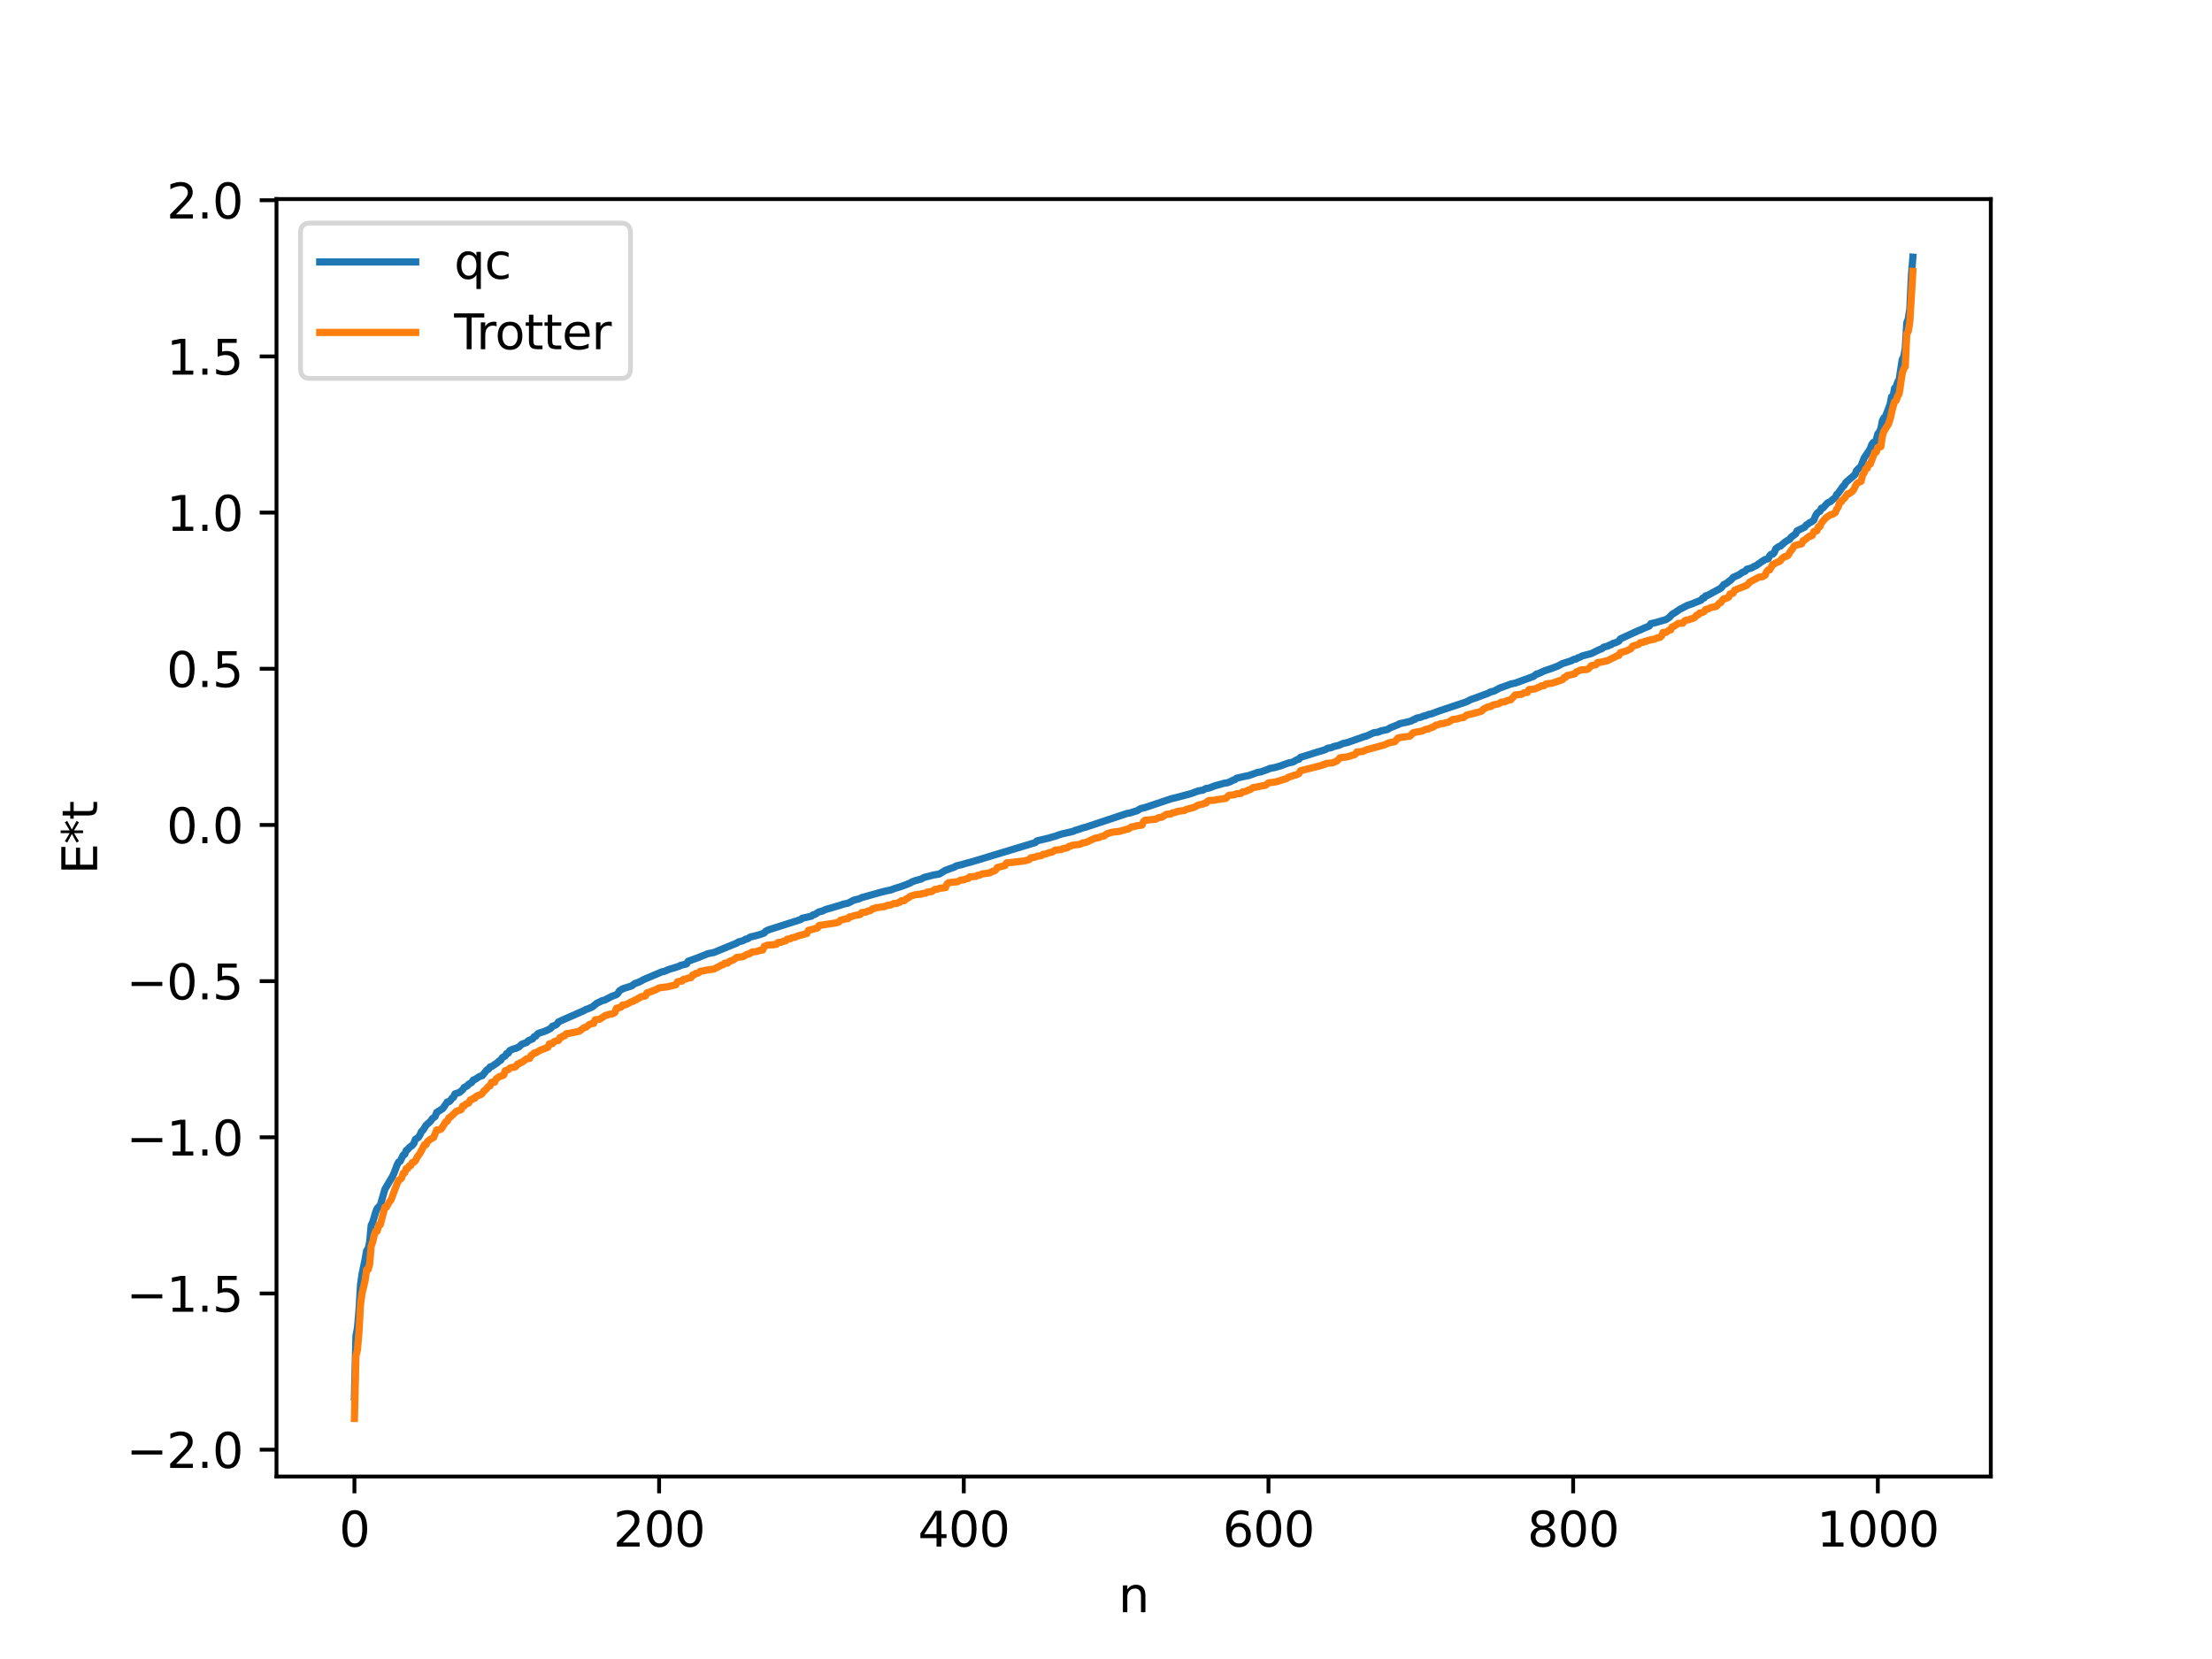 <?xml version="1.0" encoding="utf-8" standalone="no"?>
<!DOCTYPE svg PUBLIC "-//W3C//DTD SVG 1.1//EN"
  "http://www.w3.org/Graphics/SVG/1.1/DTD/svg11.dtd">
<svg xmlns:xlink="http://www.w3.org/1999/xlink" width="460.8pt" height="345.6pt" viewBox="0 0 460.8 345.6" xmlns="http://www.w3.org/2000/svg" version="1.1">
 <defs>
  <style type="text/css">*{stroke-linejoin: round; stroke-linecap: butt}</style>
 </defs>
 <g id="figure_1">
  <g id="patch_1">
   <path d="M 0 345.6 
L 460.8 345.6 
L 460.8 0 
L 0 0 
z
" style="fill: #ffffff"/>
  </g>
  <g id="axes_1">
   <g id="patch_2">
    <path d="M 57.6 307.584 
L 414.72 307.584 
L 414.72 41.472 
L 57.6 41.472 
z
" style="fill: #ffffff"/>
   </g>
   <g id="matplotlib.axis_1">
    <g id="xtick_1">
     <g id="line2d_1">
      <defs>
       <path id="m2e699aa03d" d="M 0 0 
L 0 3.5 
" style="stroke: #000000; stroke-width: 0.8"/>
      </defs>
      <g>
       <use xlink:href="#m2e699aa03d" x="73.833" y="307.584" style="stroke: #000000; stroke-width: 0.8"/>
      </g>
     </g>
     <g id="text_1">
      <!-- 0 -->
      <g transform="translate(70.651 322.182) scale(0.1 -0.1)">
       <defs>
        <path id="DejaVuSans-30" d="M 2034 4250 
Q 1547 4250 1301 3770 
Q 1056 3291 1056 2328 
Q 1056 1369 1301 889 
Q 1547 409 2034 409 
Q 2525 409 2770 889 
Q 3016 1369 3016 2328 
Q 3016 3291 2770 3770 
Q 2525 4250 2034 4250 
z
M 2034 4750 
Q 2819 4750 3233 4129 
Q 3647 3509 3647 2328 
Q 3647 1150 3233 529 
Q 2819 -91 2034 -91 
Q 1250 -91 836 529 
Q 422 1150 422 2328 
Q 422 3509 836 4129 
Q 1250 4750 2034 4750 
z
" transform="scale(0.016)"/>
       </defs>
       <use xlink:href="#DejaVuSans-30"/>
      </g>
     </g>
    </g>
    <g id="xtick_2">
     <g id="line2d_2">
      <g>
       <use xlink:href="#m2e699aa03d" x="137.304" y="307.584" style="stroke: #000000; stroke-width: 0.8"/>
      </g>
     </g>
     <g id="text_2">
      <!-- 200 -->
      <g transform="translate(127.76 322.182) scale(0.1 -0.1)">
       <defs>
        <path id="DejaVuSans-32" d="M 1228 531 
L 3431 531 
L 3431 0 
L 469 0 
L 469 531 
Q 828 903 1448 1529 
Q 2069 2156 2228 2338 
Q 2531 2678 2651 2914 
Q 2772 3150 2772 3378 
Q 2772 3750 2511 3984 
Q 2250 4219 1831 4219 
Q 1534 4219 1204 4116 
Q 875 4013 500 3803 
L 500 4441 
Q 881 4594 1212 4672 
Q 1544 4750 1819 4750 
Q 2544 4750 2975 4387 
Q 3406 4025 3406 3419 
Q 3406 3131 3298 2873 
Q 3191 2616 2906 2266 
Q 2828 2175 2409 1742 
Q 1991 1309 1228 531 
z
" transform="scale(0.016)"/>
       </defs>
       <use xlink:href="#DejaVuSans-32"/>
       <use xlink:href="#DejaVuSans-30" x="63.623"/>
       <use xlink:href="#DejaVuSans-30" x="127.246"/>
      </g>
     </g>
    </g>
    <g id="xtick_3">
     <g id="line2d_3">
      <g>
       <use xlink:href="#m2e699aa03d" x="200.775" y="307.584" style="stroke: #000000; stroke-width: 0.8"/>
      </g>
     </g>
     <g id="text_3">
      <!-- 400 -->
      <g transform="translate(191.231 322.182) scale(0.1 -0.1)">
       <defs>
        <path id="DejaVuSans-34" d="M 2419 4116 
L 825 1625 
L 2419 1625 
L 2419 4116 
z
M 2253 4666 
L 3047 4666 
L 3047 1625 
L 3713 1625 
L 3713 1100 
L 3047 1100 
L 3047 0 
L 2419 0 
L 2419 1100 
L 313 1100 
L 313 1709 
L 2253 4666 
z
" transform="scale(0.016)"/>
       </defs>
       <use xlink:href="#DejaVuSans-34"/>
       <use xlink:href="#DejaVuSans-30" x="63.623"/>
       <use xlink:href="#DejaVuSans-30" x="127.246"/>
      </g>
     </g>
    </g>
    <g id="xtick_4">
     <g id="line2d_4">
      <g>
       <use xlink:href="#m2e699aa03d" x="264.246" y="307.584" style="stroke: #000000; stroke-width: 0.8"/>
      </g>
     </g>
     <g id="text_4">
      <!-- 600 -->
      <g transform="translate(254.702 322.182) scale(0.1 -0.1)">
       <defs>
        <path id="DejaVuSans-36" d="M 2113 2584 
Q 1688 2584 1439 2293 
Q 1191 2003 1191 1497 
Q 1191 994 1439 701 
Q 1688 409 2113 409 
Q 2538 409 2786 701 
Q 3034 994 3034 1497 
Q 3034 2003 2786 2293 
Q 2538 2584 2113 2584 
z
M 3366 4563 
L 3366 3988 
Q 3128 4100 2886 4159 
Q 2644 4219 2406 4219 
Q 1781 4219 1451 3797 
Q 1122 3375 1075 2522 
Q 1259 2794 1537 2939 
Q 1816 3084 2150 3084 
Q 2853 3084 3261 2657 
Q 3669 2231 3669 1497 
Q 3669 778 3244 343 
Q 2819 -91 2113 -91 
Q 1303 -91 875 529 
Q 447 1150 447 2328 
Q 447 3434 972 4092 
Q 1497 4750 2381 4750 
Q 2619 4750 2861 4703 
Q 3103 4656 3366 4563 
z
" transform="scale(0.016)"/>
       </defs>
       <use xlink:href="#DejaVuSans-36"/>
       <use xlink:href="#DejaVuSans-30" x="63.623"/>
       <use xlink:href="#DejaVuSans-30" x="127.246"/>
      </g>
     </g>
    </g>
    <g id="xtick_5">
     <g id="line2d_5">
      <g>
       <use xlink:href="#m2e699aa03d" x="327.717" y="307.584" style="stroke: #000000; stroke-width: 0.8"/>
      </g>
     </g>
     <g id="text_5">
      <!-- 800 -->
      <g transform="translate(318.173 322.182) scale(0.1 -0.1)">
       <defs>
        <path id="DejaVuSans-38" d="M 2034 2216 
Q 1584 2216 1326 1975 
Q 1069 1734 1069 1313 
Q 1069 891 1326 650 
Q 1584 409 2034 409 
Q 2484 409 2743 651 
Q 3003 894 3003 1313 
Q 3003 1734 2745 1975 
Q 2488 2216 2034 2216 
z
M 1403 2484 
Q 997 2584 770 2862 
Q 544 3141 544 3541 
Q 544 4100 942 4425 
Q 1341 4750 2034 4750 
Q 2731 4750 3128 4425 
Q 3525 4100 3525 3541 
Q 3525 3141 3298 2862 
Q 3072 2584 2669 2484 
Q 3125 2378 3379 2068 
Q 3634 1759 3634 1313 
Q 3634 634 3220 271 
Q 2806 -91 2034 -91 
Q 1263 -91 848 271 
Q 434 634 434 1313 
Q 434 1759 690 2068 
Q 947 2378 1403 2484 
z
M 1172 3481 
Q 1172 3119 1398 2916 
Q 1625 2713 2034 2713 
Q 2441 2713 2670 2916 
Q 2900 3119 2900 3481 
Q 2900 3844 2670 4047 
Q 2441 4250 2034 4250 
Q 1625 4250 1398 4047 
Q 1172 3844 1172 3481 
z
" transform="scale(0.016)"/>
       </defs>
       <use xlink:href="#DejaVuSans-38"/>
       <use xlink:href="#DejaVuSans-30" x="63.623"/>
       <use xlink:href="#DejaVuSans-30" x="127.246"/>
      </g>
     </g>
    </g>
    <g id="xtick_6">
     <g id="line2d_6">
      <g>
       <use xlink:href="#m2e699aa03d" x="391.188" y="307.584" style="stroke: #000000; stroke-width: 0.8"/>
      </g>
     </g>
     <g id="text_6">
      <!-- 1000 -->
      <g transform="translate(378.463 322.182) scale(0.1 -0.1)">
       <defs>
        <path id="DejaVuSans-31" d="M 794 531 
L 1825 531 
L 1825 4091 
L 703 3866 
L 703 4441 
L 1819 4666 
L 2450 4666 
L 2450 531 
L 3481 531 
L 3481 0 
L 794 0 
L 794 531 
z
" transform="scale(0.016)"/>
       </defs>
       <use xlink:href="#DejaVuSans-31"/>
       <use xlink:href="#DejaVuSans-30" x="63.623"/>
       <use xlink:href="#DejaVuSans-30" x="127.246"/>
       <use xlink:href="#DejaVuSans-30" x="190.869"/>
      </g>
     </g>
    </g>
    <g id="text_7">
     <!-- n -->
     <g transform="translate(232.991 335.861) scale(0.1 -0.1)">
      <defs>
       <path id="DejaVuSans-6e" d="M 3513 2113 
L 3513 0 
L 2938 0 
L 2938 2094 
Q 2938 2591 2744 2837 
Q 2550 3084 2163 3084 
Q 1697 3084 1428 2787 
Q 1159 2491 1159 1978 
L 1159 0 
L 581 0 
L 581 3500 
L 1159 3500 
L 1159 2956 
Q 1366 3272 1645 3428 
Q 1925 3584 2291 3584 
Q 2894 3584 3203 3211 
Q 3513 2838 3513 2113 
z
" transform="scale(0.016)"/>
      </defs>
      <use xlink:href="#DejaVuSans-6e"/>
     </g>
    </g>
   </g>
   <g id="matplotlib.axis_2">
    <g id="ytick_1">
     <g id="line2d_7">
      <defs>
       <path id="m9020f4036f" d="M 0 0 
L -3.5 0 
" style="stroke: #000000; stroke-width: 0.8"/>
      </defs>
      <g>
       <use xlink:href="#m9020f4036f" x="57.6" y="301.995" style="stroke: #000000; stroke-width: 0.8"/>
      </g>
     </g>
     <g id="text_8">
      <!-- −2.0 -->
      <g transform="translate(26.317 305.794) scale(0.1 -0.1)">
       <defs>
        <path id="DejaVuSans-2212" d="M 678 2272 
L 4684 2272 
L 4684 1741 
L 678 1741 
L 678 2272 
z
" transform="scale(0.016)"/>
        <path id="DejaVuSans-2e" d="M 684 794 
L 1344 794 
L 1344 0 
L 684 0 
L 684 794 
z
" transform="scale(0.016)"/>
       </defs>
       <use xlink:href="#DejaVuSans-2212"/>
       <use xlink:href="#DejaVuSans-32" x="83.789"/>
       <use xlink:href="#DejaVuSans-2e" x="147.412"/>
       <use xlink:href="#DejaVuSans-30" x="179.199"/>
      </g>
     </g>
    </g>
    <g id="ytick_2">
     <g id="line2d_8">
      <g>
       <use xlink:href="#m9020f4036f" x="57.6" y="269.46" style="stroke: #000000; stroke-width: 0.8"/>
      </g>
     </g>
     <g id="text_9">
      <!-- −1.5 -->
      <g transform="translate(26.317 273.259) scale(0.1 -0.1)">
       <defs>
        <path id="DejaVuSans-35" d="M 691 4666 
L 3169 4666 
L 3169 4134 
L 1269 4134 
L 1269 2991 
Q 1406 3038 1543 3061 
Q 1681 3084 1819 3084 
Q 2600 3084 3056 2656 
Q 3513 2228 3513 1497 
Q 3513 744 3044 326 
Q 2575 -91 1722 -91 
Q 1428 -91 1123 -41 
Q 819 9 494 109 
L 494 744 
Q 775 591 1075 516 
Q 1375 441 1709 441 
Q 2250 441 2565 725 
Q 2881 1009 2881 1497 
Q 2881 1984 2565 2268 
Q 2250 2553 1709 2553 
Q 1456 2553 1204 2497 
Q 953 2441 691 2322 
L 691 4666 
z
" transform="scale(0.016)"/>
       </defs>
       <use xlink:href="#DejaVuSans-2212"/>
       <use xlink:href="#DejaVuSans-31" x="83.789"/>
       <use xlink:href="#DejaVuSans-2e" x="147.412"/>
       <use xlink:href="#DejaVuSans-35" x="179.199"/>
      </g>
     </g>
    </g>
    <g id="ytick_3">
     <g id="line2d_9">
      <g>
       <use xlink:href="#m9020f4036f" x="57.6" y="236.924" style="stroke: #000000; stroke-width: 0.8"/>
      </g>
     </g>
     <g id="text_10">
      <!-- −1.0 -->
      <g transform="translate(26.317 240.723) scale(0.1 -0.1)">
       <use xlink:href="#DejaVuSans-2212"/>
       <use xlink:href="#DejaVuSans-31" x="83.789"/>
       <use xlink:href="#DejaVuSans-2e" x="147.412"/>
       <use xlink:href="#DejaVuSans-30" x="179.199"/>
      </g>
     </g>
    </g>
    <g id="ytick_4">
     <g id="line2d_10">
      <g>
       <use xlink:href="#m9020f4036f" x="57.6" y="204.389" style="stroke: #000000; stroke-width: 0.8"/>
      </g>
     </g>
     <g id="text_11">
      <!-- −0.5 -->
      <g transform="translate(26.317 208.188) scale(0.1 -0.1)">
       <use xlink:href="#DejaVuSans-2212"/>
       <use xlink:href="#DejaVuSans-30" x="83.789"/>
       <use xlink:href="#DejaVuSans-2e" x="147.412"/>
       <use xlink:href="#DejaVuSans-35" x="179.199"/>
      </g>
     </g>
    </g>
    <g id="ytick_5">
     <g id="line2d_11">
      <g>
       <use xlink:href="#m9020f4036f" x="57.6" y="171.853" style="stroke: #000000; stroke-width: 0.8"/>
      </g>
     </g>
     <g id="text_12">
      <!-- 0.0 -->
      <g transform="translate(34.697 175.652) scale(0.1 -0.1)">
       <use xlink:href="#DejaVuSans-30"/>
       <use xlink:href="#DejaVuSans-2e" x="63.623"/>
       <use xlink:href="#DejaVuSans-30" x="95.41"/>
      </g>
     </g>
    </g>
    <g id="ytick_6">
     <g id="line2d_12">
      <g>
       <use xlink:href="#m9020f4036f" x="57.6" y="139.318" style="stroke: #000000; stroke-width: 0.8"/>
      </g>
     </g>
     <g id="text_13">
      <!-- 0.5 -->
      <g transform="translate(34.697 143.117) scale(0.1 -0.1)">
       <use xlink:href="#DejaVuSans-30"/>
       <use xlink:href="#DejaVuSans-2e" x="63.623"/>
       <use xlink:href="#DejaVuSans-35" x="95.41"/>
      </g>
     </g>
    </g>
    <g id="ytick_7">
     <g id="line2d_13">
      <g>
       <use xlink:href="#m9020f4036f" x="57.6" y="106.782" style="stroke: #000000; stroke-width: 0.8"/>
      </g>
     </g>
     <g id="text_14">
      <!-- 1.0 -->
      <g transform="translate(34.697 110.581) scale(0.1 -0.1)">
       <use xlink:href="#DejaVuSans-31"/>
       <use xlink:href="#DejaVuSans-2e" x="63.623"/>
       <use xlink:href="#DejaVuSans-30" x="95.41"/>
      </g>
     </g>
    </g>
    <g id="ytick_8">
     <g id="line2d_14">
      <g>
       <use xlink:href="#m9020f4036f" x="57.6" y="74.247" style="stroke: #000000; stroke-width: 0.8"/>
      </g>
     </g>
     <g id="text_15">
      <!-- 1.5 -->
      <g transform="translate(34.697 78.046) scale(0.1 -0.1)">
       <use xlink:href="#DejaVuSans-31"/>
       <use xlink:href="#DejaVuSans-2e" x="63.623"/>
       <use xlink:href="#DejaVuSans-35" x="95.41"/>
      </g>
     </g>
    </g>
    <g id="ytick_9">
     <g id="line2d_15">
      <g>
       <use xlink:href="#m9020f4036f" x="57.6" y="41.711" style="stroke: #000000; stroke-width: 0.8"/>
      </g>
     </g>
     <g id="text_16">
      <!-- 2.0 -->
      <g transform="translate(34.697 45.51) scale(0.1 -0.1)">
       <use xlink:href="#DejaVuSans-32"/>
       <use xlink:href="#DejaVuSans-2e" x="63.623"/>
       <use xlink:href="#DejaVuSans-30" x="95.41"/>
      </g>
     </g>
    </g>
    <g id="text_17">
     <!-- E*t -->
     <g transform="translate(20.238 182.148) rotate(-90) scale(0.1 -0.1)">
      <defs>
       <path id="DejaVuSans-45" d="M 628 4666 
L 3578 4666 
L 3578 4134 
L 1259 4134 
L 1259 2753 
L 3481 2753 
L 3481 2222 
L 1259 2222 
L 1259 531 
L 3634 531 
L 3634 0 
L 628 0 
L 628 4666 
z
" transform="scale(0.016)"/>
       <path id="DejaVuSans-2a" d="M 3009 3897 
L 1888 3291 
L 3009 2681 
L 2828 2375 
L 1778 3009 
L 1778 1831 
L 1422 1831 
L 1422 3009 
L 372 2375 
L 191 2681 
L 1313 3291 
L 191 3897 
L 372 4206 
L 1422 3572 
L 1422 4750 
L 1778 4750 
L 1778 3572 
L 2828 4206 
L 3009 3897 
z
" transform="scale(0.016)"/>
       <path id="DejaVuSans-74" d="M 1172 4494 
L 1172 3500 
L 2356 3500 
L 2356 3053 
L 1172 3053 
L 1172 1153 
Q 1172 725 1289 603 
Q 1406 481 1766 481 
L 2356 481 
L 2356 0 
L 1766 0 
Q 1100 0 847 248 
Q 594 497 594 1153 
L 594 3053 
L 172 3053 
L 172 3500 
L 594 3500 
L 594 4494 
L 1172 4494 
z
" transform="scale(0.016)"/>
      </defs>
      <use xlink:href="#DejaVuSans-45"/>
      <use xlink:href="#DejaVuSans-2a" x="63.184"/>
      <use xlink:href="#DejaVuSans-74" x="113.184"/>
     </g>
    </g>
   </g>
   <g id="line2d_16">
    <path d="M 73.833 291.051 
L 74.15 278.305 
L 74.467 276.642 
L 74.785 272.974 
L 75.102 267.623 
L 75.42 265.401 
L 76.054 262.361 
L 76.372 260.553 
L 76.689 260.111 
L 77.006 258.732 
L 77.324 255.25 
L 77.641 254.612 
L 78.276 252.471 
L 78.593 251.707 
L 79.228 251.069 
L 80.18 247.749 
L 81.767 245.069 
L 82.084 244.396 
L 82.719 242.688 
L 83.036 242.079 
L 83.353 241.925 
L 83.988 240.626 
L 84.305 240.49 
L 84.623 239.663 
L 84.94 239.456 
L 85.258 239.057 
L 85.892 238.578 
L 86.21 238.215 
L 86.527 237.348 
L 87.162 236.936 
L 87.479 236.443 
L 87.796 235.72 
L 88.114 235.442 
L 88.748 234.423 
L 89.7 233.562 
L 90.018 233.076 
L 90.653 232.57 
L 90.97 231.741 
L 92.239 230.928 
L 93.191 229.539 
L 93.509 229.519 
L 93.826 229.281 
L 94.143 228.786 
L 94.461 228.606 
L 94.778 227.874 
L 95.73 227.567 
L 96.365 227.026 
L 96.682 226.547 
L 97.317 226.219 
L 97.634 225.864 
L 98.269 225.483 
L 98.586 224.997 
L 98.904 224.892 
L 99.856 224.272 
L 100.491 224.057 
L 101.125 223.253 
L 101.443 222.861 
L 101.76 222.73 
L 102.077 222.276 
L 102.395 222.198 
L 103.664 221.342 
L 103.981 221.016 
L 104.299 220.872 
L 104.616 220.343 
L 105.251 219.963 
L 105.568 219.445 
L 105.886 219.381 
L 106.203 218.849 
L 106.838 218.559 
L 107.472 218.374 
L 108.107 218.097 
L 108.742 217.504 
L 109.694 217.178 
L 110.011 216.825 
L 110.963 216.407 
L 111.281 215.961 
L 111.598 215.867 
L 111.915 215.458 
L 112.233 215.233 
L 113.185 214.941 
L 113.82 214.692 
L 114.454 214.38 
L 114.772 214.19 
L 115.089 213.778 
L 115.724 213.555 
L 116.041 213.299 
L 116.358 212.876 
L 116.993 212.578 
L 121.753 210.487 
L 122.071 210.263 
L 122.388 210.202 
L 123.023 209.908 
L 123.34 209.802 
L 124.292 209.022 
L 125.562 208.402 
L 125.879 208.378 
L 127.466 207.552 
L 128.418 207.202 
L 128.735 206.901 
L 129.053 206.398 
L 129.687 206 
L 130.322 205.786 
L 131.591 205.382 
L 132.226 204.901 
L 133.178 204.56 
L 134.13 204.046 
L 137.939 202.426 
L 138.256 202.408 
L 139.208 202.002 
L 139.843 201.785 
L 140.477 201.62 
L 141.112 201.394 
L 141.429 201.314 
L 141.747 201.117 
L 143.016 200.803 
L 143.334 200.258 
L 145.555 199.449 
L 147.459 198.669 
L 148.729 198.414 
L 153.489 196.459 
L 153.806 196.224 
L 154.441 196.061 
L 154.758 195.97 
L 155.393 195.629 
L 155.71 195.581 
L 156.345 195.181 
L 157.615 194.888 
L 158.567 194.601 
L 159.201 194.36 
L 159.519 193.972 
L 160.153 193.685 
L 165.231 192.062 
L 165.866 191.869 
L 166.818 191.541 
L 167.135 191.281 
L 167.77 191.148 
L 169.039 190.849 
L 169.357 190.581 
L 169.674 190.528 
L 170.626 189.947 
L 171.261 189.815 
L 171.896 189.505 
L 172.53 189.31 
L 175.069 188.572 
L 175.704 188.345 
L 176.656 188.155 
L 177.925 187.489 
L 178.877 187.272 
L 179.512 186.993 
L 183.003 186.009 
L 183.638 185.835 
L 184.59 185.596 
L 185.542 185.409 
L 186.494 185.049 
L 187.446 184.77 
L 188.398 184.429 
L 189.667 183.924 
L 189.985 183.71 
L 190.62 183.471 
L 191.889 183.119 
L 192.524 182.78 
L 194.428 182.289 
L 195.697 182.064 
L 196.967 181.295 
L 198.871 180.613 
L 199.188 180.385 
L 200.458 180.088 
L 201.092 179.881 
L 202.044 179.643 
L 204.583 178.89 
L 206.17 178.4 
L 206.805 178.208 
L 215.691 175.518 
L 216.008 175.17 
L 218.547 174.569 
L 219.181 174.371 
L 219.816 174.206 
L 220.451 173.969 
L 221.086 173.756 
L 223.624 173.177 
L 223.942 172.98 
L 224.577 172.818 
L 225.529 172.475 
L 226.163 172.326 
L 234.732 169.469 
L 235.367 169.364 
L 236.953 168.856 
L 237.588 168.451 
L 238.54 168.224 
L 243.935 166.415 
L 245.522 166.017 
L 248.061 165.34 
L 249.648 164.755 
L 250.6 164.597 
L 251.234 164.248 
L 251.869 164.169 
L 253.139 163.68 
L 254.408 163.337 
L 255.043 163.151 
L 255.677 163.073 
L 256.312 162.828 
L 256.947 162.489 
L 257.264 162.414 
L 257.581 162.112 
L 259.168 161.753 
L 260.12 161.565 
L 262.024 160.891 
L 262.659 160.798 
L 264.246 160.222 
L 264.563 160.069 
L 265.515 159.904 
L 266.785 159.538 
L 267.42 159.295 
L 268.372 158.953 
L 269.324 158.753 
L 270.276 158.216 
L 270.593 158.158 
L 270.91 157.766 
L 272.815 157.185 
L 273.767 156.869 
L 275.988 156.205 
L 276.623 155.855 
L 277.258 155.773 
L 277.892 155.501 
L 278.844 155.291 
L 279.796 154.87 
L 280.748 154.671 
L 282.018 154.214 
L 282.97 153.885 
L 284.239 153.428 
L 284.557 153.378 
L 286.143 152.652 
L 287.096 152.512 
L 287.73 152.236 
L 289 151.983 
L 289.634 151.604 
L 291.221 150.965 
L 291.539 150.765 
L 293.443 150.352 
L 294.077 150.165 
L 294.395 149.931 
L 294.712 149.88 
L 295.029 149.615 
L 295.981 149.411 
L 296.616 149.143 
L 296.934 149.112 
L 297.568 148.836 
L 298.203 148.705 
L 299.79 148.11 
L 305.502 146.2 
L 306.454 145.701 
L 307.089 145.498 
L 309.945 144.434 
L 310.58 144.113 
L 311.215 143.981 
L 312.484 143.299 
L 313.753 142.859 
L 314.705 142.498 
L 315.658 142.301 
L 319.466 140.905 
L 320.1 140.405 
L 320.418 140.358 
L 321.687 139.765 
L 323.274 139.228 
L 324.543 138.75 
L 325.496 138.23 
L 326.765 137.835 
L 327.4 137.625 
L 327.717 137.407 
L 328.352 137.282 
L 328.669 137.042 
L 328.986 136.973 
L 329.621 136.64 
L 331.525 136.14 
L 333.112 135.352 
L 333.747 135.112 
L 334.064 134.818 
L 335.016 134.553 
L 335.334 134.357 
L 335.651 134.296 
L 335.968 134.051 
L 336.603 133.87 
L 337.238 133.56 
L 337.555 133.084 
L 338.507 132.657 
L 341.363 131.338 
L 341.681 131.25 
L 342.315 130.936 
L 343.585 130.403 
L 343.902 129.92 
L 344.854 129.708 
L 347.076 129.062 
L 347.71 128.639 
L 348.345 127.963 
L 348.98 127.592 
L 349.932 126.934 
L 351.519 126.114 
L 352.471 125.798 
L 353.105 125.523 
L 354.375 125.022 
L 354.692 124.602 
L 355.01 124.56 
L 355.327 124.11 
L 355.644 124.074 
L 358.5 122.52 
L 359.135 121.741 
L 359.453 121.659 
L 360.722 120.685 
L 361.039 120.284 
L 362.309 119.707 
L 362.943 119.249 
L 363.578 118.969 
L 363.896 118.583 
L 364.848 118.331 
L 365.482 117.967 
L 365.8 117.856 
L 367.069 116.948 
L 367.704 116.567 
L 368.339 116.394 
L 368.656 115.764 
L 368.973 115.458 
L 369.291 115.442 
L 369.608 115.121 
L 369.925 114.31 
L 370.56 113.855 
L 370.877 113.773 
L 371.829 112.935 
L 372.464 112.515 
L 372.781 112.395 
L 373.099 111.929 
L 374.051 111.211 
L 374.368 110.582 
L 375.955 109.808 
L 376.272 109.365 
L 376.59 109.208 
L 376.907 108.919 
L 377.224 108.793 
L 377.859 108.347 
L 378.177 107.503 
L 378.494 106.98 
L 378.811 106.674 
L 379.129 106.525 
L 379.446 105.87 
L 379.763 105.812 
L 380.715 104.765 
L 381.35 104.47 
L 381.985 103.892 
L 382.302 103.719 
L 382.62 102.994 
L 382.937 102.734 
L 383.889 101.369 
L 384.206 101.079 
L 384.524 100.502 
L 386.428 98.866 
L 386.745 98.037 
L 387.697 97.09 
L 388.332 95.412 
L 389.284 93.997 
L 389.601 93.478 
L 389.919 92.616 
L 390.236 92.168 
L 390.553 92.091 
L 390.871 91.571 
L 391.188 90.372 
L 391.505 90.006 
L 391.823 89.253 
L 392.14 87.62 
L 392.458 87.041 
L 392.775 86.779 
L 393.727 84.266 
L 394.044 82.662 
L 394.362 82.552 
L 394.679 80.857 
L 394.996 80.617 
L 395.314 79.619 
L 395.631 79.04 
L 396.266 74.902 
L 396.583 74.327 
L 396.9 72.571 
L 397.218 67.246 
L 397.535 66.403 
L 397.853 64.298 
L 398.17 57.586 
L 398.487 53.568 
L 398.487 53.568 
" clip-path="url(#p0079de4a84)" style="fill: none; stroke: #1f77b4; stroke-width: 1.5; stroke-linecap: square"/>
   </g>
   <g id="line2d_17">
    <path d="M 73.833 295.488 
L 74.15 282.474 
L 74.467 281.2 
L 74.785 277.503 
L 75.102 271.744 
L 75.42 269.46 
L 76.054 266.795 
L 76.372 264.489 
L 76.689 264.489 
L 77.006 263.343 
L 77.324 259.573 
L 77.641 258.73 
L 77.958 257.331 
L 78.276 256.445 
L 78.593 256.445 
L 78.91 255.171 
L 79.228 255.127 
L 80.18 251.474 
L 80.497 251.474 
L 81.132 250.329 
L 81.449 249.975 
L 82.719 246.559 
L 83.036 245.875 
L 83.353 245.716 
L 83.671 245.39 
L 83.988 244.405 
L 84.305 244.316 
L 84.623 243.431 
L 84.94 243.431 
L 85.258 242.871 
L 85.575 242.803 
L 85.892 242.157 
L 86.21 242.113 
L 86.527 241.825 
L 86.844 241.146 
L 87.479 240.271 
L 88.431 238.46 
L 88.748 238.46 
L 89.066 237.787 
L 89.7 237.315 
L 90.335 236.96 
L 90.97 235.388 
L 91.605 235.346 
L 91.922 235.172 
L 92.874 233.676 
L 93.191 233.544 
L 93.509 232.861 
L 93.826 232.702 
L 95.096 231.484 
L 96.048 231.186 
L 96.365 230.417 
L 96.682 230.417 
L 97 230.028 
L 97.634 229.789 
L 97.952 229.143 
L 98.269 229.098 
L 98.586 228.81 
L 98.904 228.804 
L 99.221 228.367 
L 100.173 228.016 
L 100.491 227.753 
L 100.808 227.257 
L 101.125 227.056 
L 101.76 226.325 
L 102.077 226.217 
L 102.395 225.459 
L 103.029 225.446 
L 103.347 224.773 
L 103.981 224.301 
L 104.616 224.103 
L 104.934 223.946 
L 105.251 223.051 
L 105.886 222.832 
L 106.203 222.51 
L 106.52 222.374 
L 107.155 222.332 
L 107.472 222.157 
L 107.79 221.676 
L 108.107 221.614 
L 108.424 221.359 
L 108.742 221.292 
L 109.694 220.573 
L 110.329 220.491 
L 110.646 219.847 
L 110.963 219.688 
L 111.281 219.361 
L 111.598 219.334 
L 112.55 218.776 
L 114.137 218.172 
L 114.454 217.444 
L 115.089 217.403 
L 115.406 217.014 
L 116.041 216.775 
L 116.358 216.746 
L 116.676 216.129 
L 116.993 216.084 
L 117.31 215.796 
L 117.628 215.789 
L 117.945 215.353 
L 118.58 215.265 
L 119.215 215.118 
L 120.484 214.879 
L 120.801 214.739 
L 121.436 214.243 
L 121.753 214.042 
L 122.071 213.982 
L 122.705 213.467 
L 123.34 213.206 
L 123.658 213.202 
L 123.975 212.445 
L 124.927 212.32 
L 126.196 211.496 
L 126.514 211.477 
L 126.831 211.308 
L 127.466 211.234 
L 128.1 210.932 
L 128.418 210.037 
L 129.053 209.899 
L 129.37 209.818 
L 129.687 209.36 
L 130.322 209.318 
L 131.591 208.662 
L 131.909 208.6 
L 132.226 208.345 
L 132.543 208.278 
L 132.861 208.002 
L 133.178 207.91 
L 133.496 207.647 
L 134.448 207.477 
L 134.765 206.833 
L 135.717 206.555 
L 136.034 206.347 
L 136.352 206.32 
L 137.304 205.793 
L 138.891 205.586 
L 139.525 205.455 
L 140.795 205.157 
L 141.112 204.539 
L 141.747 204.389 
L 142.064 204.389 
L 142.381 204.007 
L 142.699 204 
L 143.334 203.76 
L 143.968 203.651 
L 144.286 203.115 
L 144.603 203.07 
L 144.92 202.782 
L 145.238 202.775 
L 145.555 202.639 
L 145.872 202.339 
L 146.507 202.251 
L 147.142 202.104 
L 148.729 201.865 
L 149.998 201.228 
L 150.315 201.028 
L 150.633 200.967 
L 150.95 200.658 
L 151.585 200.638 
L 151.902 200.297 
L 152.854 199.932 
L 153.489 199.431 
L 154.758 199.306 
L 155.71 198.768 
L 156.028 198.745 
L 156.662 198.322 
L 157.615 198.219 
L 158.249 197.985 
L 158.884 197.918 
L 159.201 197.153 
L 159.836 196.898 
L 161.105 196.804 
L 161.74 196.721 
L 162.058 196.345 
L 162.692 196.303 
L 163.327 196.036 
L 163.644 196.013 
L 163.962 195.654 
L 164.596 195.586 
L 164.914 195.366 
L 165.548 195.263 
L 166.183 194.988 
L 168.087 194.463 
L 168.405 193.819 
L 170.309 193.306 
L 170.626 192.789 
L 171.578 192.648 
L 174.117 192.26 
L 174.752 192.069 
L 175.069 191.709 
L 176.339 191.374 
L 176.656 191.374 
L 176.973 190.993 
L 177.291 190.986 
L 177.925 190.746 
L 179.195 190.521 
L 179.512 190.1 
L 180.464 189.994 
L 180.781 189.768 
L 181.099 189.761 
L 181.416 189.625 
L 181.734 189.324 
L 182.051 189.298 
L 182.368 189.119 
L 184.272 188.85 
L 184.907 188.596 
L 185.542 188.536 
L 186.177 188.223 
L 186.811 188.205 
L 187.129 188.014 
L 187.446 187.953 
L 187.763 187.644 
L 188.398 187.624 
L 188.715 187.282 
L 189.033 187.177 
L 189.667 186.698 
L 190.62 186.403 
L 191.254 186.31 
L 191.889 186.283 
L 192.206 186.116 
L 192.841 186.072 
L 193.158 185.838 
L 194.11 185.731 
L 194.745 185.28 
L 195.38 185.205 
L 195.697 185.06 
L 196.967 184.904 
L 197.284 184.139 
L 197.601 183.884 
L 199.188 183.707 
L 199.505 183.672 
L 200.14 183.331 
L 200.775 183.289 
L 201.41 183.022 
L 201.727 182.999 
L 202.044 182.649 
L 203.314 182.572 
L 203.631 182.351 
L 204.266 182.249 
L 204.583 182.051 
L 205.535 181.932 
L 206.17 181.835 
L 206.805 181.487 
L 207.122 181.449 
L 207.439 181.217 
L 207.757 180.715 
L 209.343 180.319 
L 209.661 179.775 
L 210.93 179.634 
L 213.469 179.334 
L 214.421 179.055 
L 214.739 178.694 
L 215.373 178.582 
L 215.691 178.561 
L 216.008 178.36 
L 216.643 178.301 
L 216.96 178.23 
L 217.277 177.979 
L 217.912 177.884 
L 218.547 177.623 
L 219.181 177.507 
L 219.816 177.086 
L 221.086 176.98 
L 221.403 176.79 
L 222.355 176.611 
L 222.672 176.31 
L 222.99 176.284 
L 223.307 176.105 
L 224.894 175.882 
L 225.211 175.796 
L 225.529 175.582 
L 226.163 175.522 
L 228.067 174.63 
L 229.02 174.468 
L 229.337 174.268 
L 229.972 174.163 
L 230.606 173.684 
L 231.558 173.389 
L 232.193 173.296 
L 233.145 173.204 
L 234.732 172.739 
L 235.049 172.716 
L 235.684 172.266 
L 236.319 172.191 
L 236.636 172.046 
L 237.905 171.889 
L 238.223 171.125 
L 238.54 170.87 
L 240.444 170.692 
L 240.762 170.658 
L 241.396 170.317 
L 242.031 170.24 
L 242.983 169.635 
L 243.935 169.558 
L 244.253 169.337 
L 244.887 169.235 
L 245.205 169.037 
L 246.157 168.918 
L 246.791 168.821 
L 247.109 168.605 
L 248.696 168.203 
L 249.648 167.701 
L 250.6 167.513 
L 250.917 167.326 
L 251.234 167.305 
L 251.552 166.908 
L 251.869 166.754 
L 252.821 166.719 
L 253.456 166.592 
L 255.36 166.319 
L 255.995 165.68 
L 257.264 165.547 
L 257.581 165.346 
L 258.534 165.287 
L 258.851 164.965 
L 259.486 164.87 
L 260.12 164.561 
L 260.438 164.493 
L 261.072 164.049 
L 261.707 163.966 
L 262.659 163.757 
L 263.611 163.596 
L 264.246 163.091 
L 265.833 162.868 
L 268.054 162.177 
L 268.372 161.925 
L 269.324 161.616 
L 269.641 161.473 
L 269.958 161.454 
L 270.593 161.149 
L 270.91 160.557 
L 275.353 159.439 
L 275.671 159.251 
L 275.988 159.239 
L 276.305 159.032 
L 277.575 158.916 
L 278.527 158.526 
L 279.162 157.842 
L 279.796 157.764 
L 280.431 157.709 
L 281.383 157.473 
L 281.7 157.303 
L 282.018 157.303 
L 282.335 157.114 
L 282.653 156.657 
L 283.922 156.543 
L 284.557 156.221 
L 288.365 155.189 
L 289.317 154.748 
L 290.586 154.498 
L 291.221 153.739 
L 291.856 153.606 
L 293.443 153.394 
L 293.76 153.326 
L 294.395 152.636 
L 296.299 152.273 
L 296.934 151.951 
L 297.568 151.855 
L 298.203 151.547 
L 298.52 151.478 
L 299.155 151.035 
L 299.472 151.029 
L 300.107 150.763 
L 300.742 150.718 
L 301.059 150.582 
L 301.694 150.452 
L 302.646 149.879 
L 303.598 149.768 
L 304.233 149.554 
L 304.867 149.485 
L 305.502 148.974 
L 307.089 148.601 
L 307.406 148.459 
L 307.724 148.44 
L 308.676 148.135 
L 308.993 147.733 
L 309.945 147.267 
L 310.58 147.176 
L 310.897 146.893 
L 312.167 146.624 
L 312.801 146.253 
L 313.436 146.212 
L 314.071 145.916 
L 314.705 145.791 
L 315.34 145.096 
L 315.658 144.757 
L 316.927 144.647 
L 317.562 144.289 
L 318.196 144.238 
L 318.514 143.643 
L 319.783 143.517 
L 320.418 143.207 
L 320.735 143.126 
L 321.053 142.889 
L 321.687 142.827 
L 322.005 142.514 
L 322.639 142.406 
L 323.274 142.336 
L 323.909 142.128 
L 325.496 141.59 
L 325.813 141.155 
L 326.13 141.115 
L 326.448 140.725 
L 327.082 140.591 
L 328.034 140.379 
L 328.352 139.988 
L 329.304 139.565 
L 330.573 139.468 
L 330.891 139.31 
L 331.525 138.661 
L 332.16 138.533 
L 332.477 138.464 
L 332.795 138.021 
L 333.429 137.959 
L 334.381 137.729 
L 334.699 137.719 
L 336.92 136.6 
L 337.238 136.54 
L 337.555 135.96 
L 338.824 135.601 
L 339.777 135.12 
L 340.094 134.614 
L 341.363 134.226 
L 341.681 133.879 
L 342.315 133.812 
L 342.633 133.609 
L 342.95 133.602 
L 343.267 133.41 
L 343.585 133.391 
L 343.902 133.239 
L 344.537 133.197 
L 345.172 132.902 
L 345.806 132.777 
L 346.124 132.497 
L 346.441 131.743 
L 347.076 131.734 
L 347.71 131.274 
L 348.028 131.224 
L 348.345 130.592 
L 348.662 130.503 
L 349.615 129.875 
L 350.567 129.813 
L 350.884 129.374 
L 351.201 129.184 
L 351.836 129.113 
L 352.153 128.936 
L 352.471 128.909 
L 353.105 128.576 
L 353.423 128.141 
L 353.74 128.1 
L 354.058 127.711 
L 354.692 127.577 
L 355.01 127.394 
L 355.327 126.974 
L 355.962 126.8 
L 356.279 126.608 
L 357.548 126.312 
L 358.183 125.635 
L 358.5 125.519 
L 358.818 125.007 
L 359.135 124.715 
L 359.453 124.705 
L 360.087 124.424 
L 360.405 123.724 
L 361.039 123.586 
L 361.357 122.945 
L 363.896 121.927 
L 364.53 121.239 
L 366.434 120.225 
L 367.069 120.183 
L 367.704 119.832 
L 368.021 119.079 
L 368.339 118.728 
L 368.656 118.721 
L 369.291 117.578 
L 369.608 117.488 
L 370.243 117.098 
L 370.56 117.039 
L 370.877 116.842 
L 371.195 116.36 
L 371.829 115.922 
L 372.147 115.895 
L 372.464 115.706 
L 373.099 114.697 
L 373.416 114.353 
L 373.734 113.786 
L 374.051 113.593 
L 375.32 113.298 
L 375.638 112.621 
L 375.955 112.504 
L 376.907 111.7 
L 377.224 111.691 
L 377.542 111.526 
L 377.859 110.71 
L 378.494 110.572 
L 378.811 109.711 
L 379.129 109.698 
L 379.446 108.913 
L 380.398 107.83 
L 381.35 107.21 
L 381.667 107.182 
L 382.302 106.818 
L 382.62 106.065 
L 382.937 105.618 
L 383.254 104.564 
L 383.572 104.549 
L 383.889 104.083 
L 384.206 103.828 
L 384.841 102.908 
L 385.158 102.864 
L 385.793 102.406 
L 386.11 102.072 
L 386.745 100.8 
L 387.062 100.522 
L 387.697 100.284 
L 388.015 98.951 
L 388.332 98.512 
L 388.649 97.695 
L 388.967 97.572 
L 389.284 96.696 
L 389.601 96.684 
L 390.553 94.196 
L 390.871 94.168 
L 391.188 93.206 
L 391.505 93.064 
L 391.823 93.051 
L 392.14 90.814 
L 392.458 89.85 
L 393.41 88.325 
L 393.727 87.412 
L 394.362 84.681 
L 394.679 83.682 
L 394.996 83.456 
L 395.314 82.558 
L 395.631 82.023 
L 396.266 77.8 
L 396.583 76.836 
L 396.9 76.377 
L 397.218 69.544 
L 397.535 69.009 
L 397.853 67.036 
L 398.487 56.53 
L 398.487 56.53 
" clip-path="url(#p0079de4a84)" style="fill: none; stroke: #ff7f0e; stroke-width: 1.5; stroke-linecap: square"/>
   </g>
   <g id="patch_3">
    <path d="M 57.6 307.584 
L 57.6 41.472 
" style="fill: none; stroke: #000000; stroke-width: 0.8; stroke-linejoin: miter; stroke-linecap: square"/>
   </g>
   <g id="patch_4">
    <path d="M 414.72 307.584 
L 414.72 41.472 
" style="fill: none; stroke: #000000; stroke-width: 0.8; stroke-linejoin: miter; stroke-linecap: square"/>
   </g>
   <g id="patch_5">
    <path d="M 57.6 307.584 
L 414.72 307.584 
" style="fill: none; stroke: #000000; stroke-width: 0.8; stroke-linejoin: miter; stroke-linecap: square"/>
   </g>
   <g id="patch_6">
    <path d="M 57.6 41.472 
L 414.72 41.472 
" style="fill: none; stroke: #000000; stroke-width: 0.8; stroke-linejoin: miter; stroke-linecap: square"/>
   </g>
   <g id="legend_1">
    <g id="patch_7">
     <path d="M 64.6 78.828 
L 129.342 78.828 
Q 131.342 78.828 131.342 76.828 
L 131.342 48.472 
Q 131.342 46.472 129.342 46.472 
L 64.6 46.472 
Q 62.6 46.472 62.6 48.472 
L 62.6 76.828 
Q 62.6 78.828 64.6 78.828 
z
" style="fill: #ffffff; opacity: 0.8; stroke: #cccccc; stroke-linejoin: miter"/>
    </g>
    <g id="line2d_18">
     <path d="M 66.6 54.57 
L 76.6 54.57 
L 86.6 54.57 
" style="fill: none; stroke: #1f77b4; stroke-width: 1.5; stroke-linecap: square"/>
    </g>
    <g id="text_18">
     <!-- qc -->
     <g transform="translate(94.6 58.07) scale(0.1 -0.1)">
      <defs>
       <path id="DejaVuSans-71" d="M 947 1747 
Q 947 1113 1208 752 
Q 1469 391 1925 391 
Q 2381 391 2643 752 
Q 2906 1113 2906 1747 
Q 2906 2381 2643 2742 
Q 2381 3103 1925 3103 
Q 1469 3103 1208 2742 
Q 947 2381 947 1747 
z
M 2906 525 
Q 2725 213 2448 61 
Q 2172 -91 1784 -91 
Q 1150 -91 751 415 
Q 353 922 353 1747 
Q 353 2572 751 3078 
Q 1150 3584 1784 3584 
Q 2172 3584 2448 3432 
Q 2725 3281 2906 2969 
L 2906 3500 
L 3481 3500 
L 3481 -1331 
L 2906 -1331 
L 2906 525 
z
" transform="scale(0.016)"/>
       <path id="DejaVuSans-63" d="M 3122 3366 
L 3122 2828 
Q 2878 2963 2633 3030 
Q 2388 3097 2138 3097 
Q 1578 3097 1268 2742 
Q 959 2388 959 1747 
Q 959 1106 1268 751 
Q 1578 397 2138 397 
Q 2388 397 2633 464 
Q 2878 531 3122 666 
L 3122 134 
Q 2881 22 2623 -34 
Q 2366 -91 2075 -91 
Q 1284 -91 818 406 
Q 353 903 353 1747 
Q 353 2603 823 3093 
Q 1294 3584 2113 3584 
Q 2378 3584 2631 3529 
Q 2884 3475 3122 3366 
z
" transform="scale(0.016)"/>
      </defs>
      <use xlink:href="#DejaVuSans-71"/>
      <use xlink:href="#DejaVuSans-63" x="63.477"/>
     </g>
    </g>
    <g id="line2d_19">
     <path d="M 66.6 69.249 
L 76.6 69.249 
L 86.6 69.249 
" style="fill: none; stroke: #ff7f0e; stroke-width: 1.5; stroke-linecap: square"/>
    </g>
    <g id="text_19">
     <!-- Trotter -->
     <g transform="translate(94.6 72.749) scale(0.1 -0.1)">
      <defs>
       <path id="DejaVuSans-54" d="M -19 4666 
L 3928 4666 
L 3928 4134 
L 2272 4134 
L 2272 0 
L 1638 0 
L 1638 4134 
L -19 4134 
L -19 4666 
z
" transform="scale(0.016)"/>
       <path id="DejaVuSans-72" d="M 2631 2963 
Q 2534 3019 2420 3045 
Q 2306 3072 2169 3072 
Q 1681 3072 1420 2755 
Q 1159 2438 1159 1844 
L 1159 0 
L 581 0 
L 581 3500 
L 1159 3500 
L 1159 2956 
Q 1341 3275 1631 3429 
Q 1922 3584 2338 3584 
Q 2397 3584 2469 3576 
Q 2541 3569 2628 3553 
L 2631 2963 
z
" transform="scale(0.016)"/>
       <path id="DejaVuSans-6f" d="M 1959 3097 
Q 1497 3097 1228 2736 
Q 959 2375 959 1747 
Q 959 1119 1226 758 
Q 1494 397 1959 397 
Q 2419 397 2687 759 
Q 2956 1122 2956 1747 
Q 2956 2369 2687 2733 
Q 2419 3097 1959 3097 
z
M 1959 3584 
Q 2709 3584 3137 3096 
Q 3566 2609 3566 1747 
Q 3566 888 3137 398 
Q 2709 -91 1959 -91 
Q 1206 -91 779 398 
Q 353 888 353 1747 
Q 353 2609 779 3096 
Q 1206 3584 1959 3584 
z
" transform="scale(0.016)"/>
       <path id="DejaVuSans-65" d="M 3597 1894 
L 3597 1613 
L 953 1613 
Q 991 1019 1311 708 
Q 1631 397 2203 397 
Q 2534 397 2845 478 
Q 3156 559 3463 722 
L 3463 178 
Q 3153 47 2828 -22 
Q 2503 -91 2169 -91 
Q 1331 -91 842 396 
Q 353 884 353 1716 
Q 353 2575 817 3079 
Q 1281 3584 2069 3584 
Q 2775 3584 3186 3129 
Q 3597 2675 3597 1894 
z
M 3022 2063 
Q 3016 2534 2758 2815 
Q 2500 3097 2075 3097 
Q 1594 3097 1305 2825 
Q 1016 2553 972 2059 
L 3022 2063 
z
" transform="scale(0.016)"/>
      </defs>
      <use xlink:href="#DejaVuSans-54"/>
      <use xlink:href="#DejaVuSans-72" x="46.334"/>
      <use xlink:href="#DejaVuSans-6f" x="85.197"/>
      <use xlink:href="#DejaVuSans-74" x="146.379"/>
      <use xlink:href="#DejaVuSans-74" x="185.588"/>
      <use xlink:href="#DejaVuSans-65" x="224.797"/>
      <use xlink:href="#DejaVuSans-72" x="286.32"/>
     </g>
    </g>
   </g>
  </g>
 </g>
 <defs>
  <clipPath id="p0079de4a84">
   <rect x="57.6" y="41.472" width="357.12" height="266.112"/>
  </clipPath>
 </defs>
</svg>
